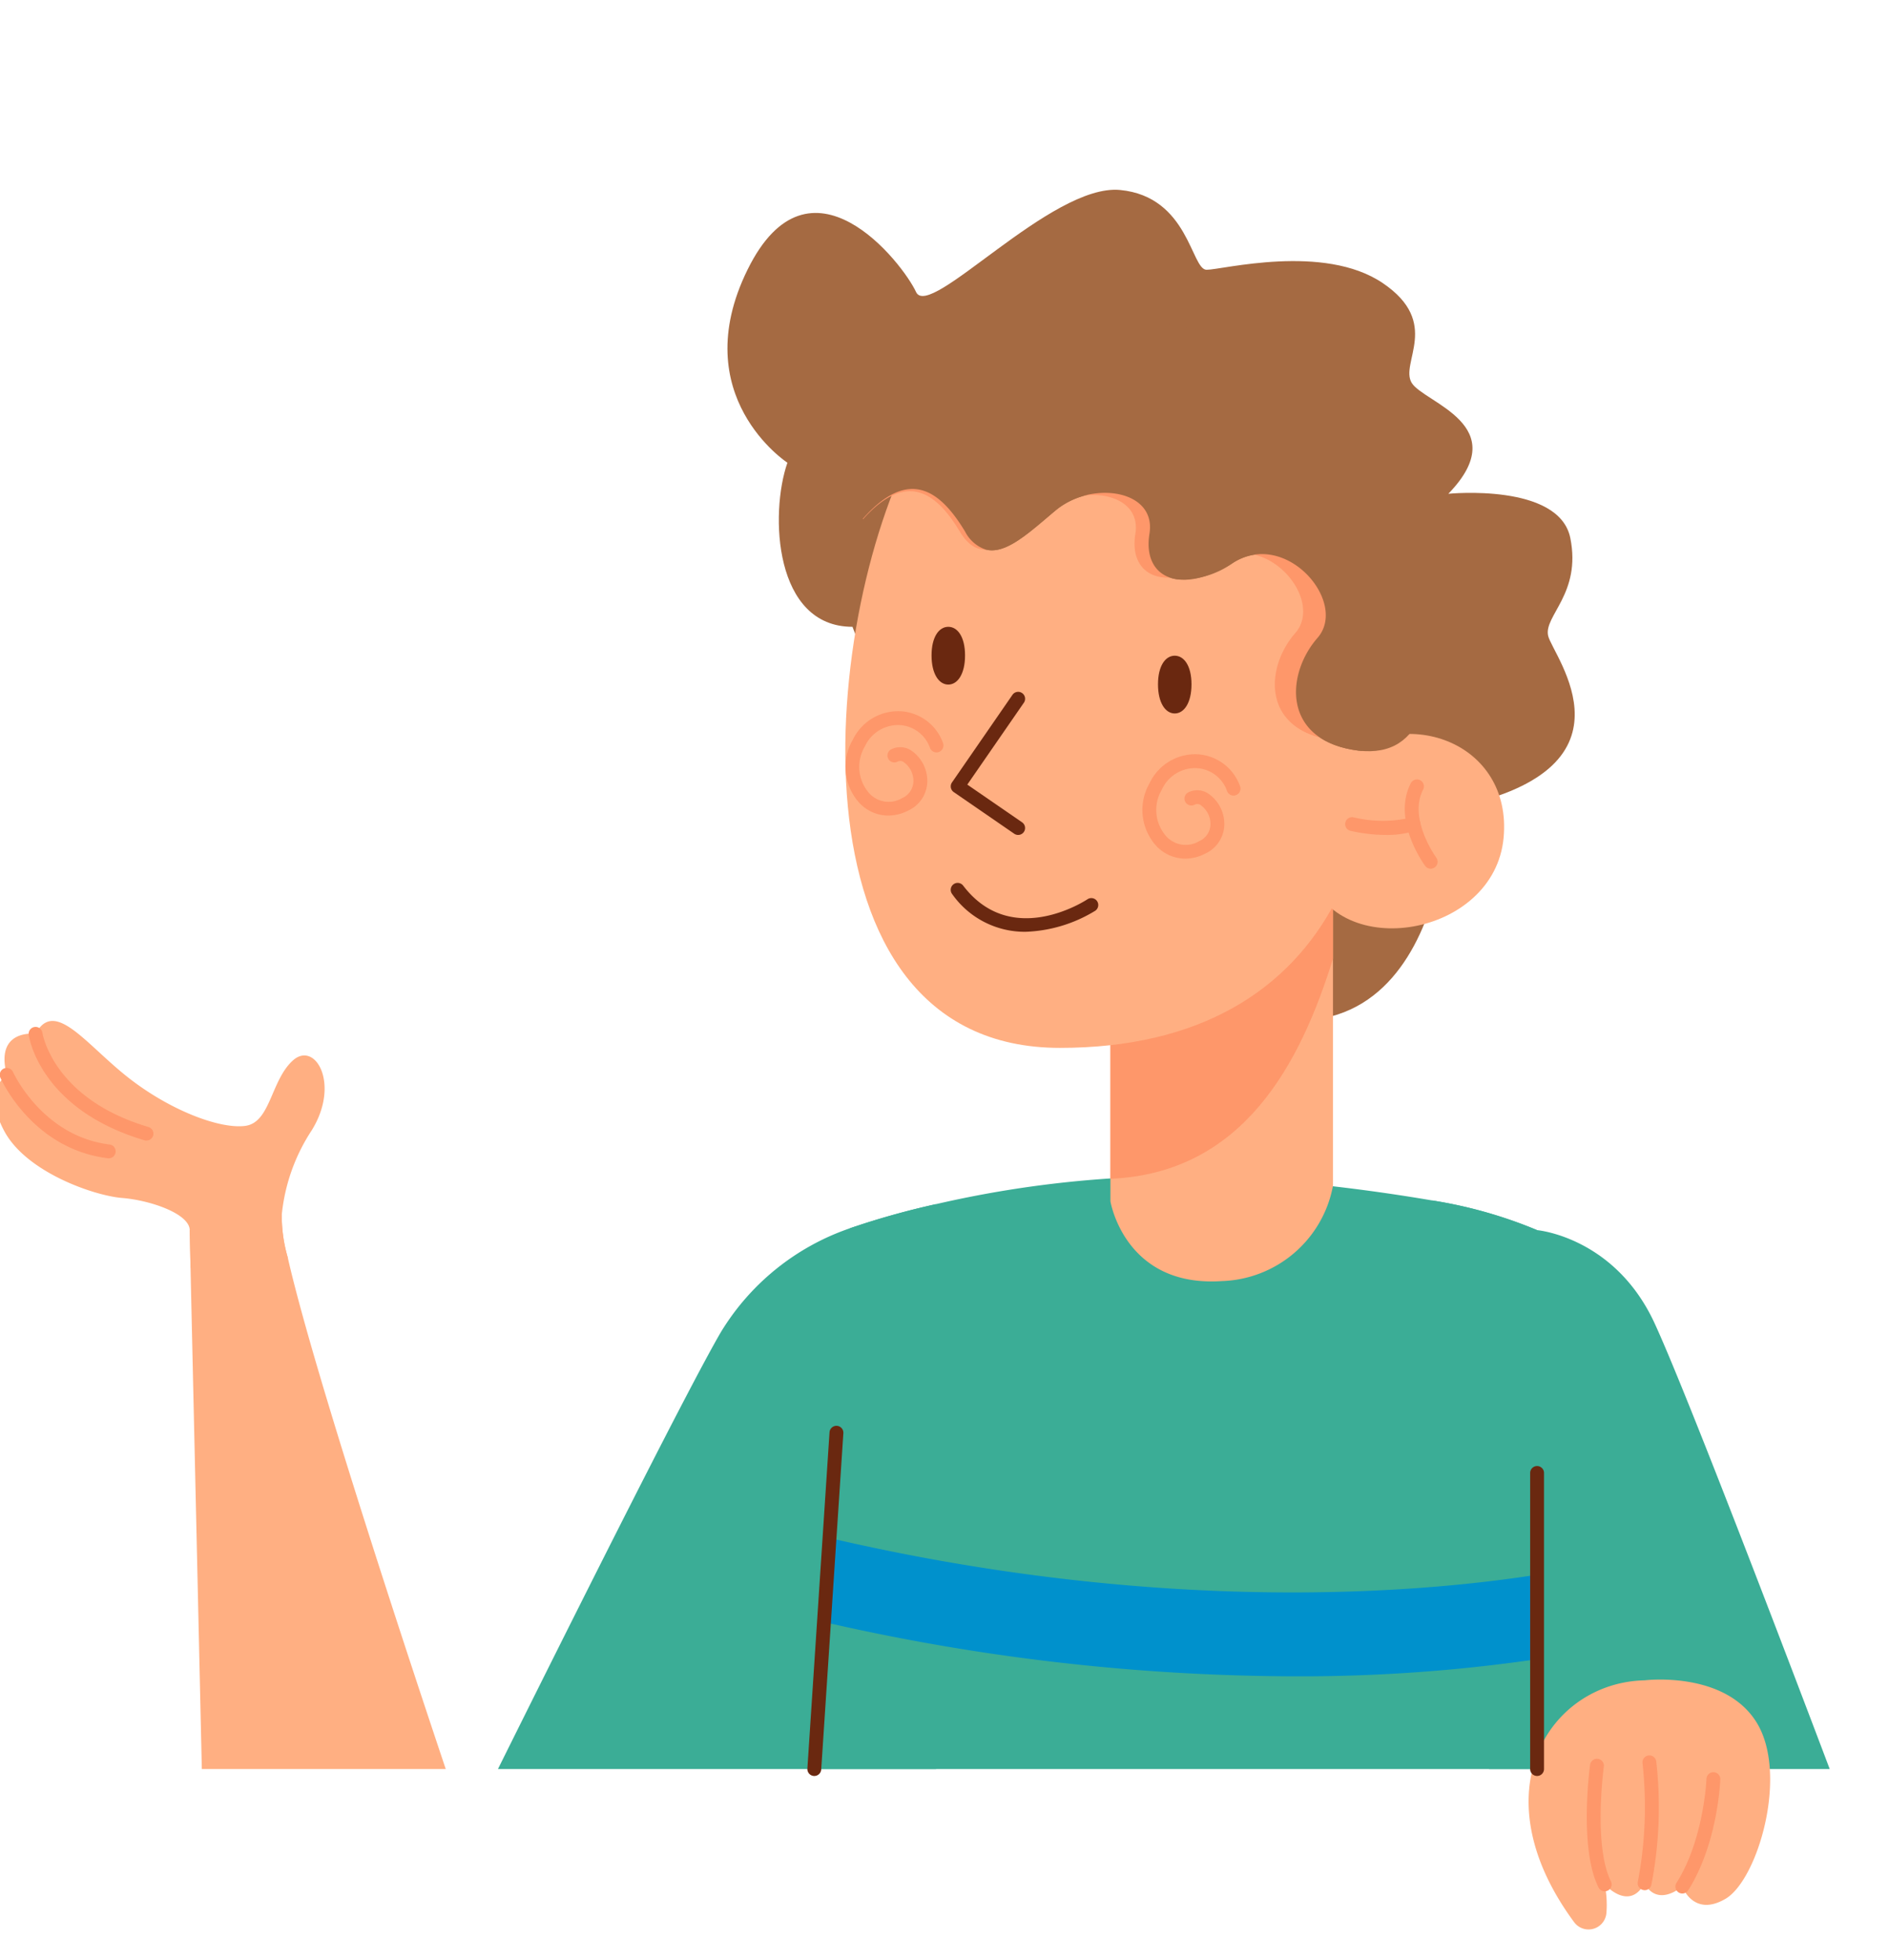 <svg xmlns="http://www.w3.org/2000/svg" xmlns:xlink="http://www.w3.org/1999/xlink" width="187" height="194" viewBox="0 0 187 194">
  <defs>
    <clipPath id="clip-path">
      <rect id="Rectángulo_416034" data-name="Rectángulo 416034" width="187" height="194" transform="translate(810.482 5481.39)" fill="#fff" stroke="#707070" stroke-width="1"/>
    </clipPath>
  </defs>
  <g id="Enmascarar_grupo_1098829" data-name="Enmascarar grupo 1098829" transform="translate(-810.482 -5481.39)" clip-path="url(#clip-path)">
    <g id="Grupo_1183108" data-name="Grupo 1183108" transform="translate(810 5500.169)">
      <path id="Trazado_1044284" data-name="Trazado 1044284" d="M1110.163,260.213c-7.759,0-8.2-11.194-6.442-16.244,0,0-10.1-6.587-3.952-19.1s15.369-.659,16.686,2.2,13.393-10.758,20.2-10.1,7.026,7.9,8.563,7.9,11.6-2.635,17.438,1.317,1.655,7.9,2.867,9.88,10.214,4.171,3.627,10.978c0,0,10.978-1.1,12.076,4.391s-2.634,7.685-2.2,9.661,9.88,13.388-9.88,17.123c0,0-.576,30.082-25.427,18.226S1110.163,260.213,1110.163,260.213Z" transform="translate(-1025.29 -216.941)" fill="#a56a42"/>
      <path id="Trazado_1044285" data-name="Trazado 1044285" d="M1031.265,480.653l5.644,56.289h33.716c-3.705-9.793-14.107-37.137-17.336-44.131-3.952-8.563-11.636-9.221-11.636-9.221A44.94,44.94,0,0,0,1031.265,480.653Z" transform="translate(-889.011 -380.592)" fill="#3bad96"/>
      <path id="Trazado_1044286" data-name="Trazado 1044286" d="M1264.434,537.54H1307.8V481.617a78.484,78.484,0,0,0-8.522,2.388,24.079,24.079,0,0,0-12.776,10.283C1282.961,500.357,1270.178,525.977,1264.434,537.54Z" transform="translate(-1214.658 -381.191)" fill="#3bad96"/>
      <path id="Trazado_1044287" data-name="Trazado 1044287" d="M1107.621,532.982h71.548V479.629a44.929,44.929,0,0,0-10.388-2.937,183.017,183.017,0,0,0-20.826-2.333,107.847,107.847,0,0,0-28.286,2.7,78.511,78.511,0,0,0-8.521,2.388l-2.022,30.66-.544,8.321Z" transform="translate(-1026.527 -376.633)" fill="#3bad96"/>
      <path id="Trazado_1044288" data-name="Trazado 1044288" d="M1392.35,485.879l.083,3.723,1.12,49.629H1417.7c-2.713-8.083-12.95-38.811-15.625-50.571a14.835,14.835,0,0,1-.613-4.318Z" transform="translate(-1373.091 -382.882)" fill="#ffaf82"/>
      <path id="Trazado_1044290" data-name="Trazado 1044290" d="M1058.285,605.735c-9.365.206-16.512,11.025-6.966,23.955a1.774,1.774,0,0,0,3.186-.922,10.16,10.16,0,0,0-.172-2.834s2.415,2.744,3.952-.11c0,0,.988,2.415,3.733.329,0,0,1.1,3.074,4.281,1.208s6.258-12.3,3.074-17.455S1058.285,605.735,1058.285,605.735Z" transform="translate(-894.997 -458.169)" fill="#ffaf82"/>
      <path id="Trazado_1044291" data-name="Trazado 1044291" d="M1060.493,641.823a.686.686,0,0,0,.58-.319c2.92-4.605,3.171-10.733,3.18-10.991a.686.686,0,0,0-1.371-.049c0,.06-.25,6.02-2.967,10.306a.685.685,0,0,0,.212.947A.669.669,0,0,0,1060.493,641.823Z" transform="translate(-893.471 -473.152)" fill="#fe976a"/>
      <path id="Trazado_1044292" data-name="Trazado 1044292" d="M1076.542,638.8a.686.686,0,0,0,.672-.552,40.3,40.3,0,0,0,.48-12.2.686.686,0,0,0-1.359.19,39.65,39.65,0,0,1-.466,11.736.686.686,0,0,0,.538.807A.7.7,0,0,0,1076.542,638.8Z" transform="translate(-913.252 -470.456)" fill="#fe976a"/>
      <path id="Trazado_1044293" data-name="Trazado 1044293" d="M1089.941,639.448a.686.686,0,0,0,.613-.993c-1.749-3.5-.713-11.269-.7-11.347a.686.686,0,0,0-1.36-.186c-.046.336-1.1,8.269.834,12.146A.681.681,0,0,0,1089.941,639.448Z" transform="translate(-930.602 -470.996)" fill="#fe976a"/>
      <g id="Grupo_1183101" data-name="Grupo 1183101" transform="translate(82.054 133.474)">
        <path id="Trazado_1044294" data-name="Trazado 1044294" d="M1107.623,577.036a209.939,209.939,0,0,0,46.473,5.375,162.321,162.321,0,0,0,24.114-1.693v-8.366c-10.932,1.725-36.679,4.126-70.043-3.636Z" transform="translate(-1107.623 -568.716)" fill="#0091cc"/>
      </g>
      <path id="Trazado_1044295" data-name="Trazado 1044295" d="M1160.859,399.605v30.834s1.395,8.563,11.055,7.9a11.565,11.565,0,0,0,10.978-9.441v-29.3h-22.033Z" transform="translate(-1050.451 -330.297)" fill="#ffaf82"/>
      <path id="Trazado_1044296" data-name="Trazado 1044296" d="M1160.86,399.605v28.607c13.2-.558,18.827-11.477,22.033-21.791v-6.816Z" transform="translate(-1050.452 -330.297)" fill="#fe976a"/>
      <path id="Trazado_1044297" data-name="Trazado 1044297" d="M1157.164,274.309c-9.88,17.29-13.832,60.763,13.832,60.763s35.569-22.724,29.146-48.906S1157.164,274.309,1157.164,274.309Z" transform="translate(-1065.588 -250.115)" fill="#ffaf82"/>
      <path id="Trazado_1044298" data-name="Trazado 1044298" d="M1117.835,372.854c2.828,8.726,18.329,6.182,19.265-3.615.908-9.5-9.91-13.56-17.016-7.306S1117.835,372.854,1117.835,372.854Z" transform="translate(-987.772 -305.059)" fill="#ffaf82"/>
      <path id="Trazado_1044299" data-name="Trazado 1044299" d="M1136.132,379.645a.687.687,0,0,0,.552-1.094c-.028-.038-2.8-3.872-1.3-6.741a.686.686,0,1,0-1.218-.633c-1.889,3.631,1.281,8,1.417,8.189A.681.681,0,0,0,1136.132,379.645Z" transform="translate(-994.019 -312.426)" fill="#fe976a"/>
      <path id="Trazado_1044300" data-name="Trazado 1044300" d="M1142.09,382.407a9.305,9.305,0,0,0,2.956-.427.686.686,0,1,0-.443-1.3,12.257,12.257,0,0,1-5.707-.016.686.686,0,0,0-.332,1.331A16.078,16.078,0,0,0,1142.09,382.407Z" transform="translate(-1004.412 -318.53)" fill="#fe976a"/>
      <path id="Trazado_1044301" data-name="Trazado 1044301" d="M1229.5,402.641a14.114,14.114,0,0,0,6.9-2.079.686.686,0,0,0-.759-1.143c-.307.2-7.557,4.888-12.308-1.349a.686.686,0,1,0-1.092.831A8.788,8.788,0,0,0,1229.5,402.641Z" transform="translate(-1127.503 -329.176)" fill="#6a2810"/>
      <path id="Trazado_1044302" data-name="Trazado 1044302" d="M1189.254,374.563a4.333,4.333,0,0,0,2-.507,3.226,3.226,0,0,0,1.865-2.782,3.655,3.655,0,0,0-1.568-3.139,1.965,1.965,0,0,0-2.011-.124.686.686,0,0,0,.646,1.211.579.579,0,0,1,.635.075,2.287,2.287,0,0,1,.928,1.921,1.861,1.861,0,0,1-1.127,1.62,2.6,2.6,0,0,1-3.212-.445,3.937,3.937,0,0,1-.473-4.662,3.616,3.616,0,0,1,3.5-2.124,3.383,3.383,0,0,1,2.947,2.241.686.686,0,1,0,1.294-.455,4.754,4.754,0,0,0-4.139-3.155,4.993,4.993,0,0,0-4.813,2.849,5.3,5.3,0,0,0,.711,6.272A3.935,3.935,0,0,0,1189.254,374.563Z" transform="translate(-1071.439 -308.341)" fill="#fe976a"/>
      <path id="Trazado_1044303" data-name="Trazado 1044303" d="M1266.746,363.33a4.33,4.33,0,0,0,2-.507,3.225,3.225,0,0,0,1.865-2.782,3.656,3.656,0,0,0-1.569-3.139,1.965,1.965,0,0,0-2.01-.124.686.686,0,1,0,.645,1.211.578.578,0,0,1,.635.075,2.288,2.288,0,0,1,.927,1.921,1.859,1.859,0,0,1-1.126,1.62,2.6,2.6,0,0,1-3.212-.445,3.938,3.938,0,0,1-.473-4.663,3.617,3.617,0,0,1,3.5-2.123,3.382,3.382,0,0,1,2.946,2.241.686.686,0,0,0,1.3-.455,4.755,4.755,0,0,0-4.138-3.155,4.989,4.989,0,0,0-4.813,2.849,5.3,5.3,0,0,0,.711,6.272A3.931,3.931,0,0,0,1266.746,363.33Z" transform="translate(-1178.334 -301.371)" fill="#fe976a"/>
      <path id="Trazado_1044304" data-name="Trazado 1044304" d="M1247.874,362.119a.686.686,0,0,0,.39-1.251l-5.422-3.733,5.6-8.107a.686.686,0,0,0-1.13-.779l-5.988,8.673a.686.686,0,0,0,.176.955l5.988,4.123A.692.692,0,0,0,1247.874,362.119Z" transform="translate(-1146.602 -298.242)" fill="#6a2810"/>
      <path id="Trazado_1044305" data-name="Trazado 1044305" d="M1197.782,341.359c0,1.845.743,2.883,1.658,2.883s1.658-1.039,1.658-2.883-.743-2.835-1.658-2.835S1197.782,339.513,1197.782,341.359Z" transform="translate(-1082.665 -292.391)" fill="#6a2810"/>
      <path id="Trazado_1044306" data-name="Trazado 1044306" d="M1256.861,333.823c0,1.845.742,2.883,1.658,2.883s1.658-1.039,1.658-2.883-.742-2.835-1.658-2.835S1256.861,331.977,1256.861,333.823Z" transform="translate(-1164.161 -287.715)" fill="#6a2810"/>
      <path id="Trazado_1044307" data-name="Trazado 1044307" d="M1135.621,272.107c5.362-7.057,8.748-3.952,11.142,0s5.469.843,8.982-2.1,9.992-2.068,9.277,2.323,3.07,6.147,8.314,2.854,11.39,3.952,8.317,7.465-3.494,9.815,3.412,11.055,8.462-5.018,7.794-14.294-3.045-26.4-27-27.938-28.851,8.782-30.243,12.515S1135.621,272.107,1135.621,272.107Z" transform="translate(-1050.748 -238.271)" fill="#a56a42"/>
      <path id="Trazado_1044308" data-name="Trazado 1044308" d="M1142.517,272.589c2.072-2.324,3.813-3,5.293-2.712,1.758.344,3.156,2.037,4.3,3.944.962,1.584,2.037,1.976,3.208,1.689h0c1.611-.4,3.4-2.072,5.337-3.691a7.386,7.386,0,0,1,5.279-1.606c2.194.209,3.927,1.5,3.548,3.817-.479,2.942,1.167,4.64,3.922,4.3a10.086,10.086,0,0,0,3.992-1.58,4.961,4.961,0,0,1,3.347-.753c3.809.509,6.843,5.258,4.566,7.857-2.925,3.343-3.325,9.341,3.247,10.521a7.88,7.88,0,0,0,2.172.118c4.728-.426,5.8-5.963,5.245-13.72-.635-8.827-2.9-25.124-25.69-26.587q-2.062-.13-3.939-.144h-.065c-18.23.27-22.252,8.8-23.47,12.053A12.544,12.544,0,0,0,1142.517,272.589Z" transform="translate(-1056.605 -239.962)" fill="#fe976a"/>
      <path id="Trazado_1044309" data-name="Trazado 1044309" d="M1138.927,270.82c.161.8.316,1.295.316,1.295,2.008-2.644,3.741-3.861,5.246-4.144,2.516-.467,4.4,1.674,5.9,4.144a3.6,3.6,0,0,0,2,1.775h0c2.022.572,4.382-1.7,6.98-3.879a7.7,7.7,0,0,1,4.176-1.688c2.891-.265,5.571,1.1,5.1,4.011-.416,2.566.7,4.231,2.749,4.515a8.713,8.713,0,0,0,5.567-1.66,5.379,5.379,0,0,1,2.145-.791c4.588-.613,8.829,5.219,6.171,8.256-3.074,3.513-3.495,9.816,3.412,11.056.316.055.618.1.91.124,4.968-.448,6.1-6.267,5.512-14.417-.668-9.276-3.047-26.4-27-27.939q-2.167-.137-4.139-.151h-.069c-19.156.283-23.383,9.244-24.664,12.666A13.249,13.249,0,0,0,1138.927,270.82Z" transform="translate(-1054.373 -238.279)" fill="#a56a42"/>
      <path id="Trazado_1044310" data-name="Trazado 1044310" d="M1424.887,444.754c2.2,4.062,8.9,6.367,11.641,6.587s6.66,1.532,6.7,3.184l.083,3.723,9.642-.942a14.839,14.839,0,0,1-.613-4.318,18.514,18.514,0,0,1,2.964-8.343c2.855-4.611.329-8.892-1.866-6.916s-2.2,6.148-4.721,6.477-7.465-1.537-11.637-4.83-7.245-7.794-9.112-4.281c0,0-4.061-.549-2.853,4.062C1425.107,439.155,1422.686,440.692,1424.887,444.754Z" transform="translate(-1423.963 -351.527)" fill="#ffaf82"/>
      <path id="Trazado_1044311" data-name="Trazado 1044311" d="M1480.3,446.626a.686.686,0,0,0,.195-1.344c-9.459-2.806-10.485-9.254-10.494-9.319a.686.686,0,0,0-1.359.194c.043.3,1.169,7.387,11.462,10.441A.708.708,0,0,0,1480.3,446.626Z" transform="translate(-1465.319 -352.493)" fill="#fe976a"/>
      <path id="Trazado_1044312" data-name="Trazado 1044312" d="M1489.26,455.026a.686.686,0,0,0,.083-1.367c-6.651-.818-9.528-7.109-9.556-7.172a.686.686,0,0,0-1.255.556c.128.288,3.207,7.063,10.643,7.978A.76.76,0,0,0,1489.26,455.026Z" transform="translate(-1478.015 -359.138)" fill="#fe976a"/>
      <path id="Trazado_1044313" data-name="Trazado 1044313" d="M1106.5,580.63a.686.686,0,0,0,.686-.686v-29.31a.686.686,0,0,0-1.372,0v29.31A.685.685,0,0,0,1106.5,580.63Z" transform="translate(-953.856 -423.596)" fill="#6a2810"/>
      <path id="Trazado_1044314" data-name="Trazado 1044314" d="M1289.293,574.119a.687.687,0,0,0,.684-.641l2.192-33.291a.686.686,0,0,0-1.37-.091l-2.192,33.291a.687.687,0,0,0,.64.73Z" transform="translate(-1208.199 -417.084)" fill="#6a2810"/>
    </g>
  </g>
</svg>

